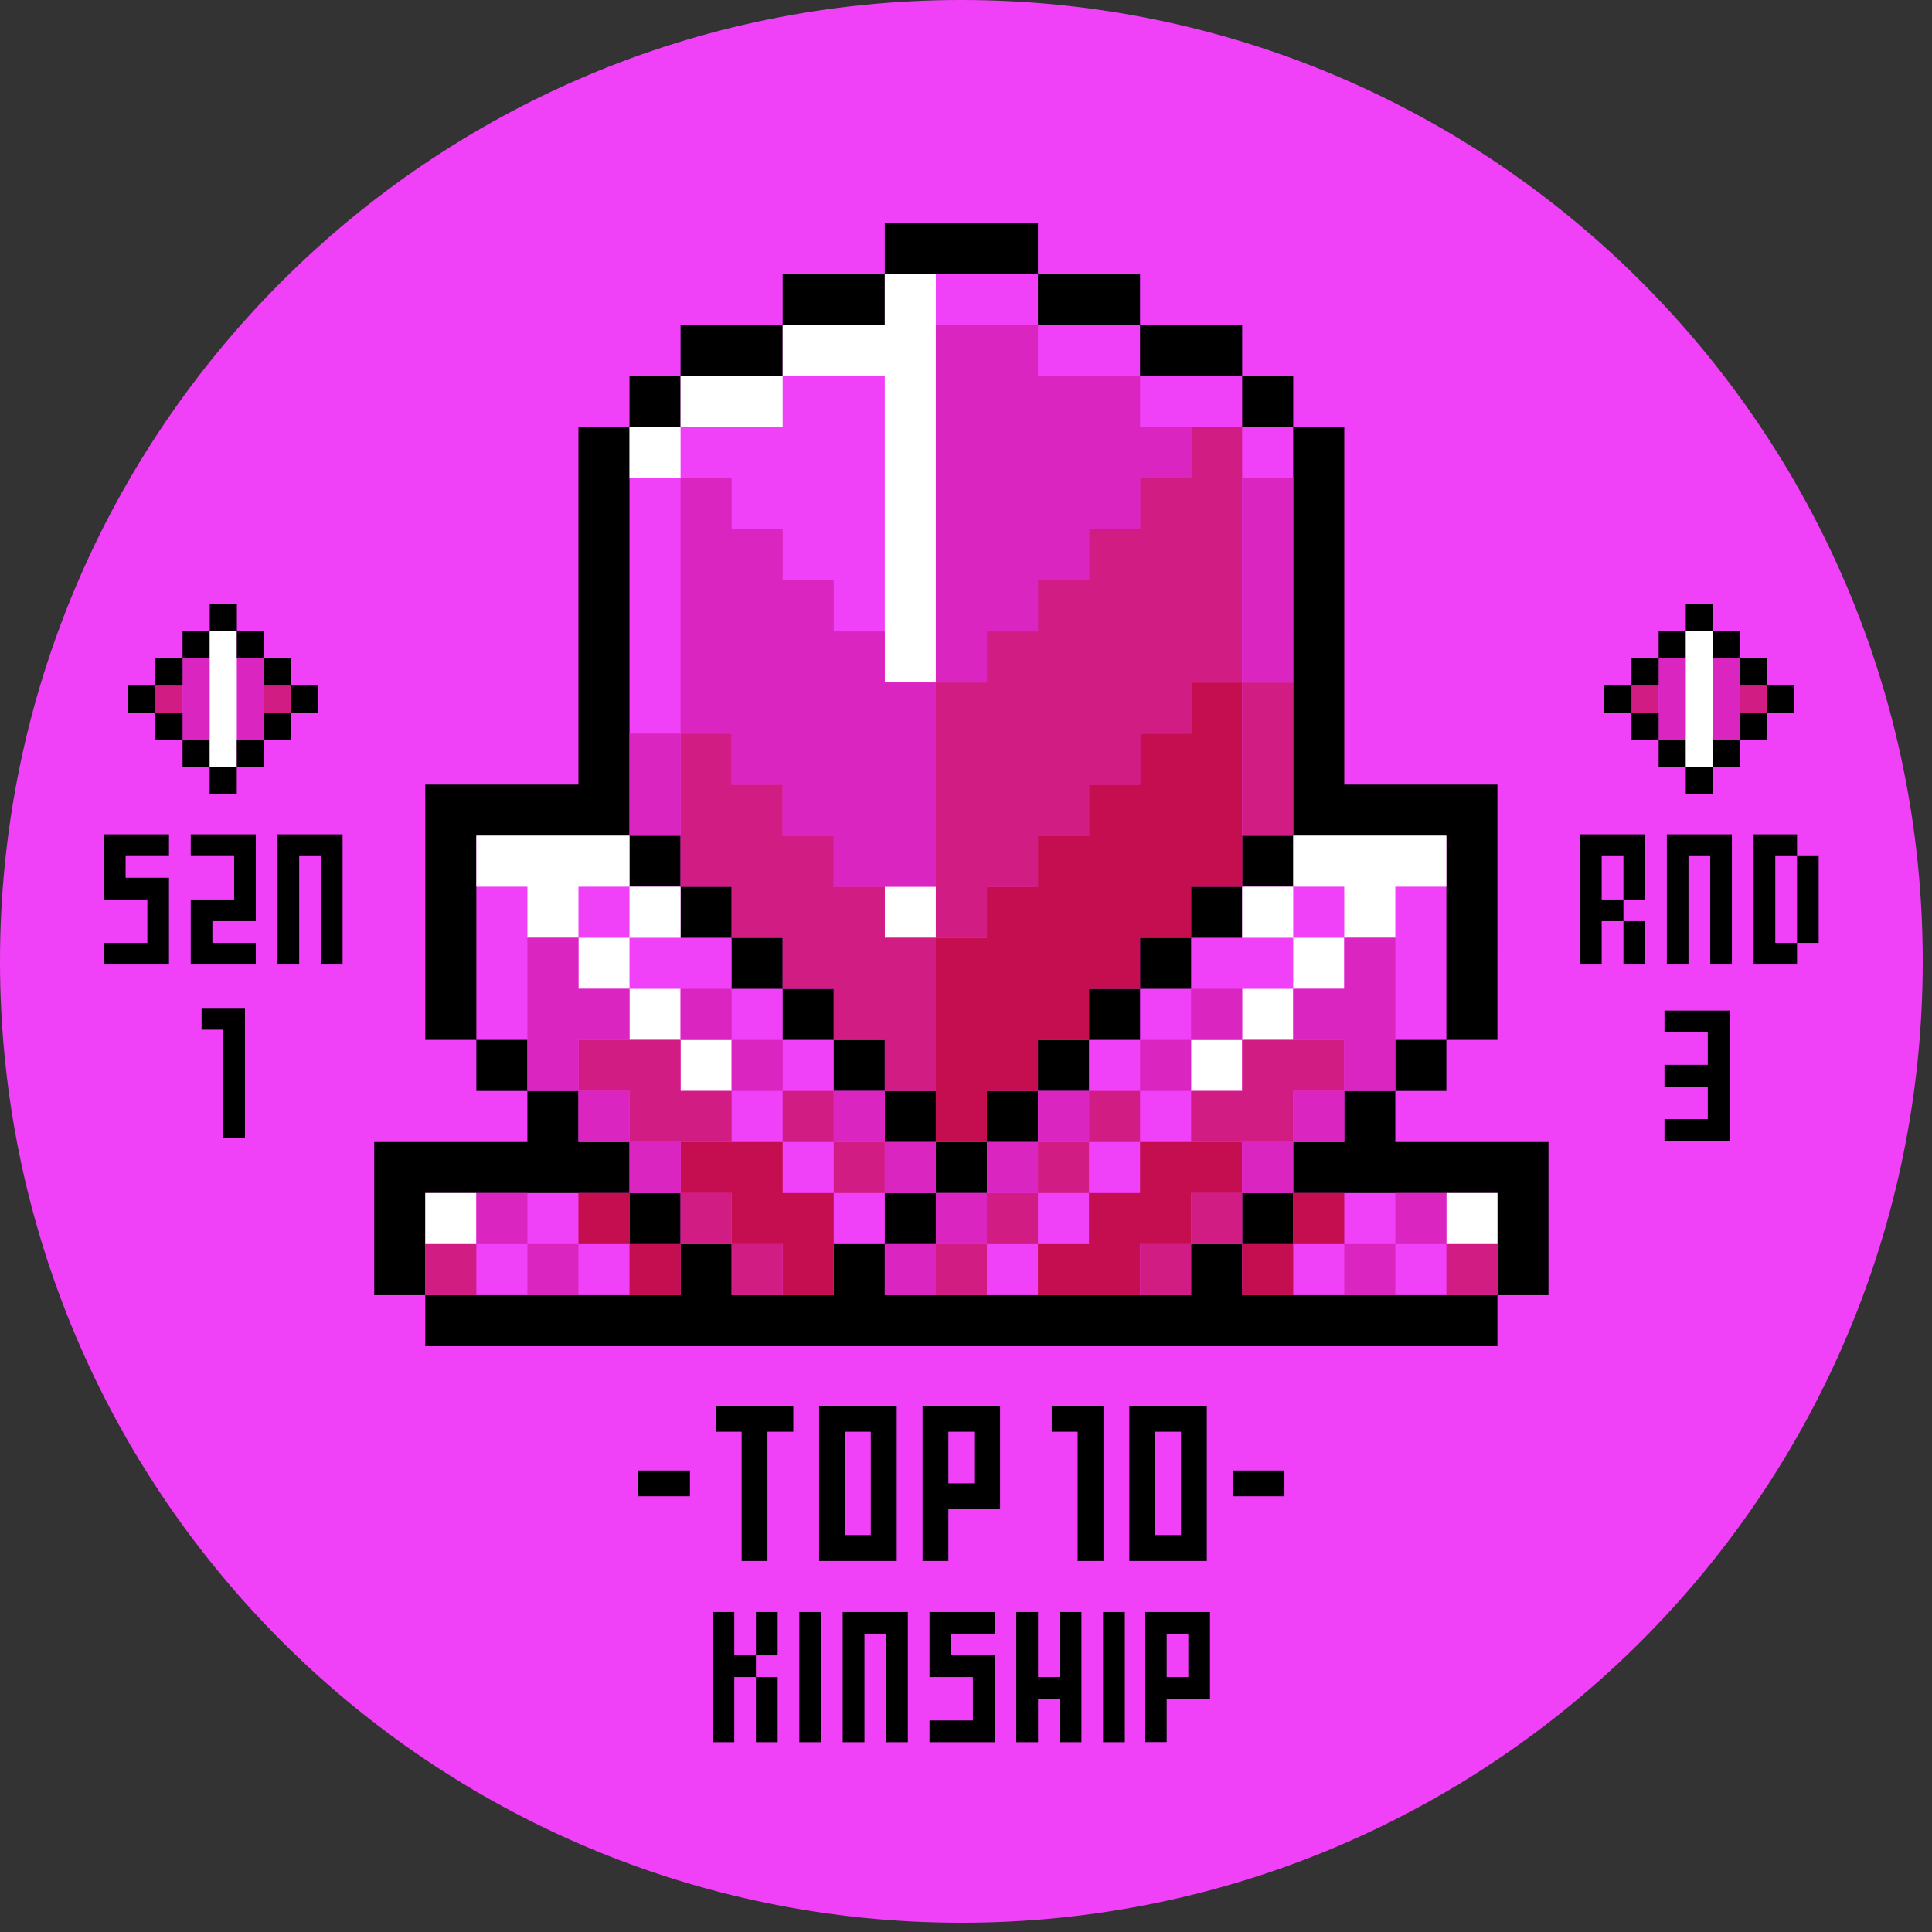 <svg xmlns="http://www.w3.org/2000/svg" width="195" height="195" fill="none"><rect width="100%" height="100%" fill="#333333" stroke="none"/><path d="M97.032 194.064c53.589 0 97.032-43.443 97.032-97.032S150.621 0 97.032 0 0 43.443 0 97.032s43.443 97.032 97.032 97.032z" fill="#f041f8"/><g fill="#000"><path d="M20.344 101.731v2.196h2.185v10.945h2.195v-13.141h-4.38zm-7.668-17.52h-2.184v6.575h4.38v4.38h-4.38v2.185h6.564v-8.76h-4.379v-2.185h4.379v-2.195h-4.379zm8.76 0h-2.184v2.195h4.38v4.38h-4.38v6.565h6.565v-2.185h-4.38v-2.195h4.38v-8.76h-4.38zm10.956 0h-4.38v13.14h2.185V86.406h2.195v10.945h2.185v-13.14h-2.185zm129.269 0h-2.185v13.14h2.185v-4.38h2.195v-2.185h-2.195v-4.38h2.195v4.38h2.185v-6.575h-4.38z"/><path d="M163.857 97.351h2.184v-4.38h-2.184v4.38zm17.52-10.945v8.76h2.185v-8.76h-2.185zm-2.195 6.565v-6.565h2.195v-2.195h-4.38v13.14h4.38v-2.184h-2.195V92.97zm-8.761-8.76h-2.184v13.14h2.184V86.406h2.196v10.945h2.185v-13.14h-4.381zM18.427 63.712h2.742v2.742h-2.742v-2.742z"/></g><path d="M15.686 69.195h2.741v2.742h-2.741v-2.742zm10.955 0h2.742v2.742H26.64v-2.742z" fill="#d11c84"/><path d="M18.427 69.195v5.483h2.742v-8.224h-2.742v2.741zm5.473-2.741v8.224h2.741v-8.224H23.9z" fill="#da25c0"/><path d="M18.427 74.678h2.742v2.741h-2.742v-2.741z" fill="#000"/><path d="M21.169 63.712V77.41h2.73V63.712h-2.73z" fill="#fff"/><g fill="#000"><path d="M23.9 74.678h2.741v2.741H23.9v-2.741zm0-10.966h2.741v2.742H23.9v-2.742zm-2.731-2.742h2.741v2.742h-2.74v-2.741zm-.01 16.439h2.74v2.741h-2.74v-2.74zm5.482-10.955h2.742v2.741H26.64v-2.741zm-10.955 0h2.741v2.741h-2.741v-2.741zm13.697 2.741h2.741v2.742h-2.741v-2.742zm-16.439 0h2.742v2.742h-2.742v-2.742z"/><path d="M26.641 71.936h2.742v2.742H26.64v-2.742zm-10.955 0h2.741v2.742h-2.741v-2.742zm151.726-8.224h2.742v2.742h-2.742v-2.742z"/></g><path d="M164.671 69.195h2.741v2.742h-2.741v-2.742zm10.965 0h2.742v2.742h-2.742v-2.742z" fill="#d11c84"/><path d="M167.412 69.195v5.483h2.742v-8.224h-2.742v2.741zm5.483-2.741v8.224h2.741v-8.224h-2.741z" fill="#da25c0"/><path d="M167.412 74.678h2.742v2.741h-2.742v-2.741z" fill="#000"/><path d="M170.154 63.712V77.41h2.741V63.712h-2.741z" fill="#fff"/><g fill="#000"><path d="M172.895 74.678h2.741v2.741h-2.741v-2.741zm0-10.966h2.741v2.742h-2.741v-2.742zm-2.741-2.742h2.741v2.742h-2.741v-2.741zm0 16.439h2.741v2.741h-2.741v-2.74zm5.482-10.955h2.742v2.741h-2.742v-2.741zm-10.965 0h2.741v2.741h-2.741v-2.741zm13.696 2.741h2.742v2.742h-2.742v-2.742zm-16.438 0h2.742v2.742h-2.742v-2.742z"/><path d="M175.636 71.936h2.742v2.742h-2.742v-2.742zm-10.965 0h2.741v2.742h-2.741v-2.742zM108.77 147.11v10.44h2.608V141.894h-5.225v2.608h2.617v2.607zm-33.917-5.215h-2.607v2.608h2.607v13.047h2.608v-13.047h2.607v-2.608h-5.215zm-10.44 6.524v2.607h5.225v-2.607h-5.225zm62.61 0h-2.608v2.607h5.225v-2.607h-2.617zm-7.823 9.131h2.608V141.894h-7.823v15.655h5.215zm-2.607-5.225v-7.822h2.607v10.429h-2.607v-2.607zm-28.692 5.225h2.607V141.894h-7.833v15.655h5.226zm-2.618-5.225v-7.822h2.607v10.429h-2.607v-2.607zm10.44-10.43h-2.608v15.655h2.608v-5.215h5.215v-10.44h-5.215zm2.607 5.215v2.608h-2.607v-5.215h2.607v2.607zm-22.034 17.778v2.195h2.195v-4.38h-2.195v2.185z"/><path d="M74.111 164.887v-2.185h-2.195v13.141h2.195v-6.576h2.185v-2.185h-2.185v-2.195zm2.185 8.76v2.196h2.195v-6.576h-2.195v4.38zm4.38-8.76v10.956h2.195v-13.141h-2.195v2.185zm6.575-2.185h-2.195v13.141h2.195v-10.956h2.185v10.956h2.195v-13.141h-4.38zm8.76 0h-2.195v6.565h4.38v4.38h-4.38v2.196h6.576v-8.761h-4.38v-2.195h4.379v-2.185h-4.379zm21.746 0h-2.185v13.13h2.185v-4.37h4.37v-8.76h-4.37zm2.185 4.38v2.185h-2.185v-4.37h2.185v2.185zm-12.985-2.195v4.38h-2.185v-6.565h-2.196v13.141h2.196v-4.381h2.185v4.381h2.195v-13.141h-2.195v2.185zm4.38 0v10.956h2.195v-13.141h-2.195v2.185zm39.802-49.624h-10.306v-5.153h5.153v-5.153h5.153V79.192H135.68V43.121h-5.153v-5.153h-5.153v-5.153h-10.307v-5.153h-10.306v-5.153H89.302v5.153H78.996v5.153H68.69v5.153h-5.153v5.153h-5.153v36.071H42.925v25.765h5.153v5.153h5.153v5.153H37.772v15.459h5.153v5.154h108.214v-5.154h5.153v-15.459h-5.153z"/></g><g fill="#f041f8"><path d="M68.69 89.498h5.153v5.153h5.153v5.153h5.153v5.153h5.153v5.153h5.153v5.153h5.153v-5.153h5.153v-5.153h5.153v-5.153h5.153v-5.153h5.154v-5.153h5.153v-5.153h5.153V43.121h-5.153v-5.153h-10.307v-5.153h-10.306v-5.153H89.302v5.153H78.996v5.153H68.69v5.153h-5.153v41.224h5.153v5.153zm-5.153 30.918H42.925v10.307H68.69v-5.154h-5.153v-5.153z"/><path d="M145.986 120.416h-15.459v5.153h-5.153v5.153h25.765v-10.306h-5.153zm-51.53 0v-5.153h-5.154v-5.153H84.15v-5.153h-5.153v-5.153h-5.153v-5.153H68.69v-5.153h-5.153v-5.153H48.078v20.612h5.153v5.153h5.153v5.153h5.153v5.153h5.153v5.153h5.153v5.153H84.15v-5.153h5.153v-5.153h5.153z"/><path d="M130.527 120.416v-5.153h5.153v-5.153h5.153v-5.153h5.153V84.345h-15.459v5.153h-5.153v5.153h-5.153v5.153h-5.153v5.153h-5.154v5.153h-5.153v5.153h-5.153v5.153h-5.153v5.153h-5.153v5.153h30.919v-5.153h5.153v-5.153h5.153z"/></g><g fill="#fff"><path d="M89.302 32.815H78.996v5.153h10.306V68.886h5.153V27.662h-5.153v5.153zm0 56.683h5.153v5.153h-5.153v-5.153zM68.69 37.968v5.153h10.306v-5.153H68.69zM63.537 43.12h5.153v5.154h-5.153V43.12zm-20.612 77.296h5.153v5.153h-5.153v-5.153zm103.061 0h5.153v5.153h-5.153v-5.153zM63.537 89.498v-5.153H48.078v5.153h5.153v5.153h5.153v-5.153h5.153z"/><path d="M58.384 94.651h5.153v5.153h-5.153v-5.153zm5.153-5.153h5.153v5.153h-5.153v-5.153zm0 10.306h5.153v5.153h-5.153v-5.153zm5.153 5.153h5.153v5.153H68.69v-5.153zm77.296-20.612h-15.459v5.153h5.153v5.153h5.153v-5.153h5.153v-5.153z"/><path d="M130.527 94.651h5.153v5.153h-5.153v-5.153zm-5.153-5.153h5.153v5.153h-5.153v-5.153zm0 10.306h5.153v5.153h-5.153v-5.153z"/><path d="M120.221 104.957h5.153v5.153h-5.153v-5.153z"/></g><path d="M104.761 104.957h5.153v-5.153h5.153v-5.153h5.154v-5.153h5.153V68.886h-5.153v5.153h-5.154v5.153h-5.153v5.153h-5.153v5.153h-5.153v5.153h-5.153v20.612h5.153v-5.153h5.153v-5.153zm-46.377 15.459h5.153v5.153h-5.153v-5.153zm5.153 5.153h5.153v5.153h-5.153v-5.153zm66.99-5.153h5.153v5.153h-5.153v-5.153zm-5.153 5.154h5.153v5.153h-5.153v-5.153zm-46.378-10.307H68.69v5.153h5.153v5.154h5.153v5.153h5.153v-10.307h-5.153v-5.153zm46.378 0h-10.306v5.153h-5.154v5.154h-5.153v5.153h10.307v-5.153h5.153v-5.154h5.153v-5.153z" fill="#c40e50"/><g fill="#d11c84"><path d="M125.374 79.192v5.153h5.153V68.886h-5.153v10.306z"/><path d="M99.608 89.498h5.153v-5.153h5.154v-5.153h5.153v-5.153h5.153v-5.153h5.153V43.121h-5.153v5.153h-5.153v5.153h-5.153v5.153h-5.154v5.153h-5.153v5.153h-5.153v25.765h5.153v-5.153zm-5.153 20.612V94.651h-5.153v-5.153H84.15v-5.153h-5.153v-5.153h-5.153V74.04H68.69v15.459h5.153v5.153h5.153v5.153h5.153v5.153h5.153v5.153h5.153zm-51.53 15.46h5.153v5.153h-5.153v-5.153zm103.061 0h5.153v5.153h-5.153v-5.153zM68.69 115.263h5.153v-5.153H68.69v-5.153H58.384v5.153h5.153v5.153h5.153zm0 5.153h5.153v5.154H68.69v-5.154zm10.306-10.306h5.153v5.153h-5.153v-5.153zm-5.153 15.459h5.153v5.153h-5.153v-5.153zm10.306-10.306h5.153v5.153H84.15v-5.153zm41.225-10.306v5.153h-5.153v5.153h10.306v-5.153h5.153v-5.153h-10.306zm-5.153 15.459h5.153v5.153h-5.153v-5.153z"/><path d="M109.915 110.11h5.153v5.153h-5.153v-5.153zm5.153 15.459h5.153v5.154h-5.153v-5.154zm-10.307-10.306h5.154v5.153h-5.154v-5.153z"/><path d="M99.608 120.416h5.153v5.153h-5.153v-5.153zm-5.153 5.153h5.153v5.154h-5.153v-5.154z"/></g><g fill="#da25c0"><path d="M130.527 63.733V48.274h-5.153v20.612h5.153v-5.153zm-15.46-15.46h5.153v-5.152h-5.153v-5.153h-10.306v-5.153H94.455v36.071h5.153v-5.153h5.153V58.58h5.153v-5.153h5.153v-5.153z"/><path d="M89.302 63.733H84.15V58.58h-5.153v-5.153h-5.153v-5.153H68.69v25.765h5.153v5.153h5.153v5.153h5.153v5.153h10.306V68.886h-5.153v-5.153zM63.537 79.192v5.153h5.153V74.039h-5.153v5.153zm-15.46 41.224h5.154v5.153h-5.153v-5.153zm5.153 5.153h5.154v5.153H53.23v-5.153zm87.603-5.153h5.153v5.153h-5.153v-5.153zm-5.153 5.153h5.153v5.153h-5.153v-5.153zm-72.143-20.612v-5.153h-5.153v-5.153H53.23v15.459h5.153v-5.153h5.153zm-5.153 5.153h5.153v5.153h-5.153v-5.153zm5.153 5.153h5.153v5.153h-5.153v-5.153zm5.153-15.459h5.153v5.153H68.69v-5.153zm5.153 5.153h5.153v5.153h-5.153v-5.153zm10.306 5.153h5.153v5.153H84.15v-5.153zm5.153 5.153h5.153v5.153h-5.153v-5.153zm41.225-5.153h5.153v5.153h-5.153v-5.153zm-5.153 5.153h5.153v5.153h-5.153v-5.153zm-5.154-15.459h5.154v5.153h-5.154v-5.153zm-5.153 5.153h5.153v5.153h-5.153v-5.153zm-10.306 5.153h5.153v5.153h-5.153v-5.153zm-15.459 15.459h5.153v5.153h-5.153v-5.153zm10.306-10.306h5.153v5.153h-5.153v-5.153z"/><path d="M94.455 120.416h5.153v5.153h-5.153v-5.153zm46.378-15.459V94.651h-5.153v5.153h-5.153v5.153h5.153v5.153h5.153v-5.153z"/></g><path d="M168 102v2.195h4.37v3.277H168v2.196h4.37v3.277H168v2.195h6.575V102H168z" fill="#000"/></svg>